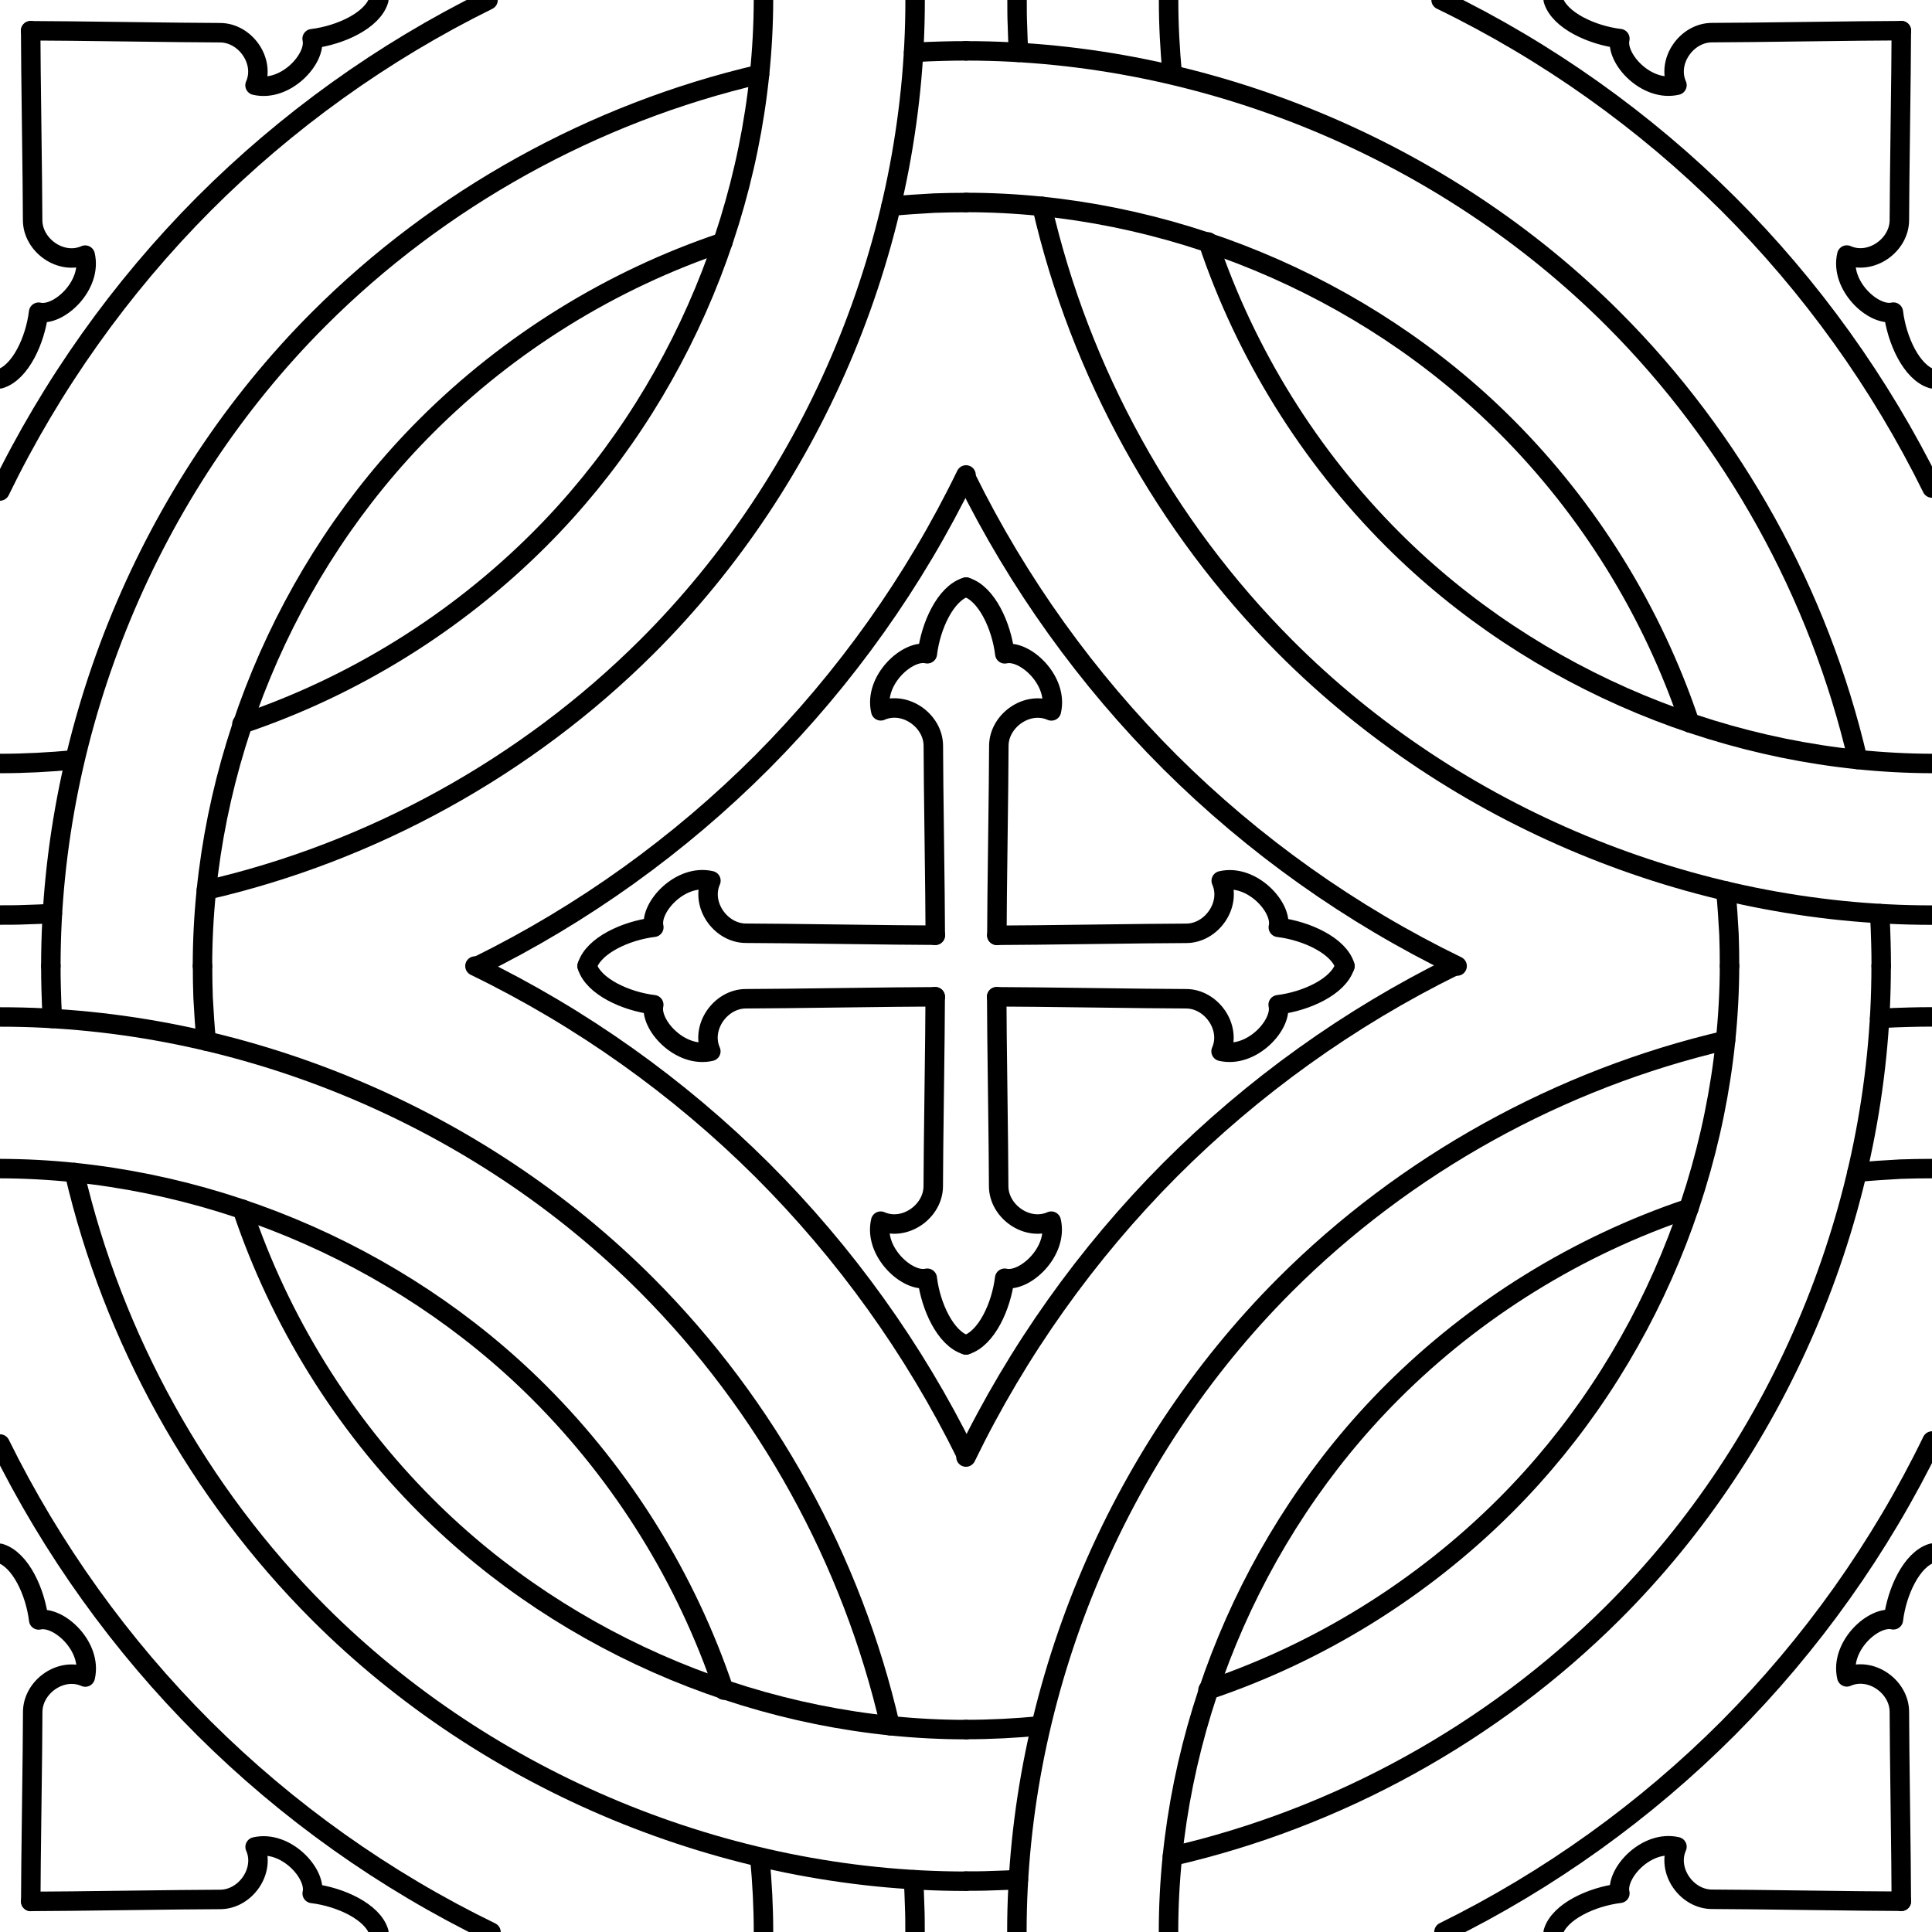 <svg xmlns="http://www.w3.org/2000/svg" xmlns:xlink="http://www.w3.org/1999/xlink" width="93.767" height="93.767" viewBox="0 0 24.809 24.809"><g id="c" fill="none" stroke="#000" stroke-width=".25" stroke-linecap="round" stroke-linejoin="round"><path d="M0 9.804c.16 0 .317-.004.475-.012.16-.008.32-.02.48-.035M0 11.75c.11 0 .222 0 .332-.005.114-.003.227-.008.34-.014M3.107 9.296c1.433-.482 2.75-1.3 3.82-2.37C8.74 5.113 9.797 2.567 9.804 0"/><path d="M2.65 11.43c2.126-.488 4.11-1.583 5.656-3.124 2.18-2.172 3.447-5.23 3.445-8.306M.653 12.405c0-3.077 1.267-6.135 3.442-8.31C5.64 2.55 7.625 1.45 9.753.955"/><path d="M2.6 12.405c0-2.567 1.057-5.118 2.872-6.933 1.066-1.066 2.38-1.88 3.81-2.36M11.442 2.648c.185-.018.37-.03.556-.04.135-.005.27-.007.407-.007M11.732.673c.126-.008.253-.013.38-.016.097-.003.195-.004.293-.004"/><g id="b" transform="translate(-10.293 -15.39)"><path d="M16.43 27.793c1.348-.664 2.587-1.553 3.65-2.618 1.068-1.073 1.957-2.324 2.618-3.686"/><path id="a" d="M22.303 27.4c0-.482-.025-1.964-.025-2.432 0-.325-.367-.586-.675-.45-.092-.393.345-.793.598-.733.043-.358.234-.777.498-.856"/><use transform="matrix(0 1 1 0 -5.096 5.096)" xlink:href="#a"/></g><use xlink:href="#b" transform="rotate(180 6.202 6.202)"/></g><use xlink:href="#c" transform="rotate(90 12.405 12.405)"/><use xlink:href="#c" transform="translate(12.405 12.405)"/><use xlink:href="#c" transform="rotate(-90 12.405 12.405)"/></svg>